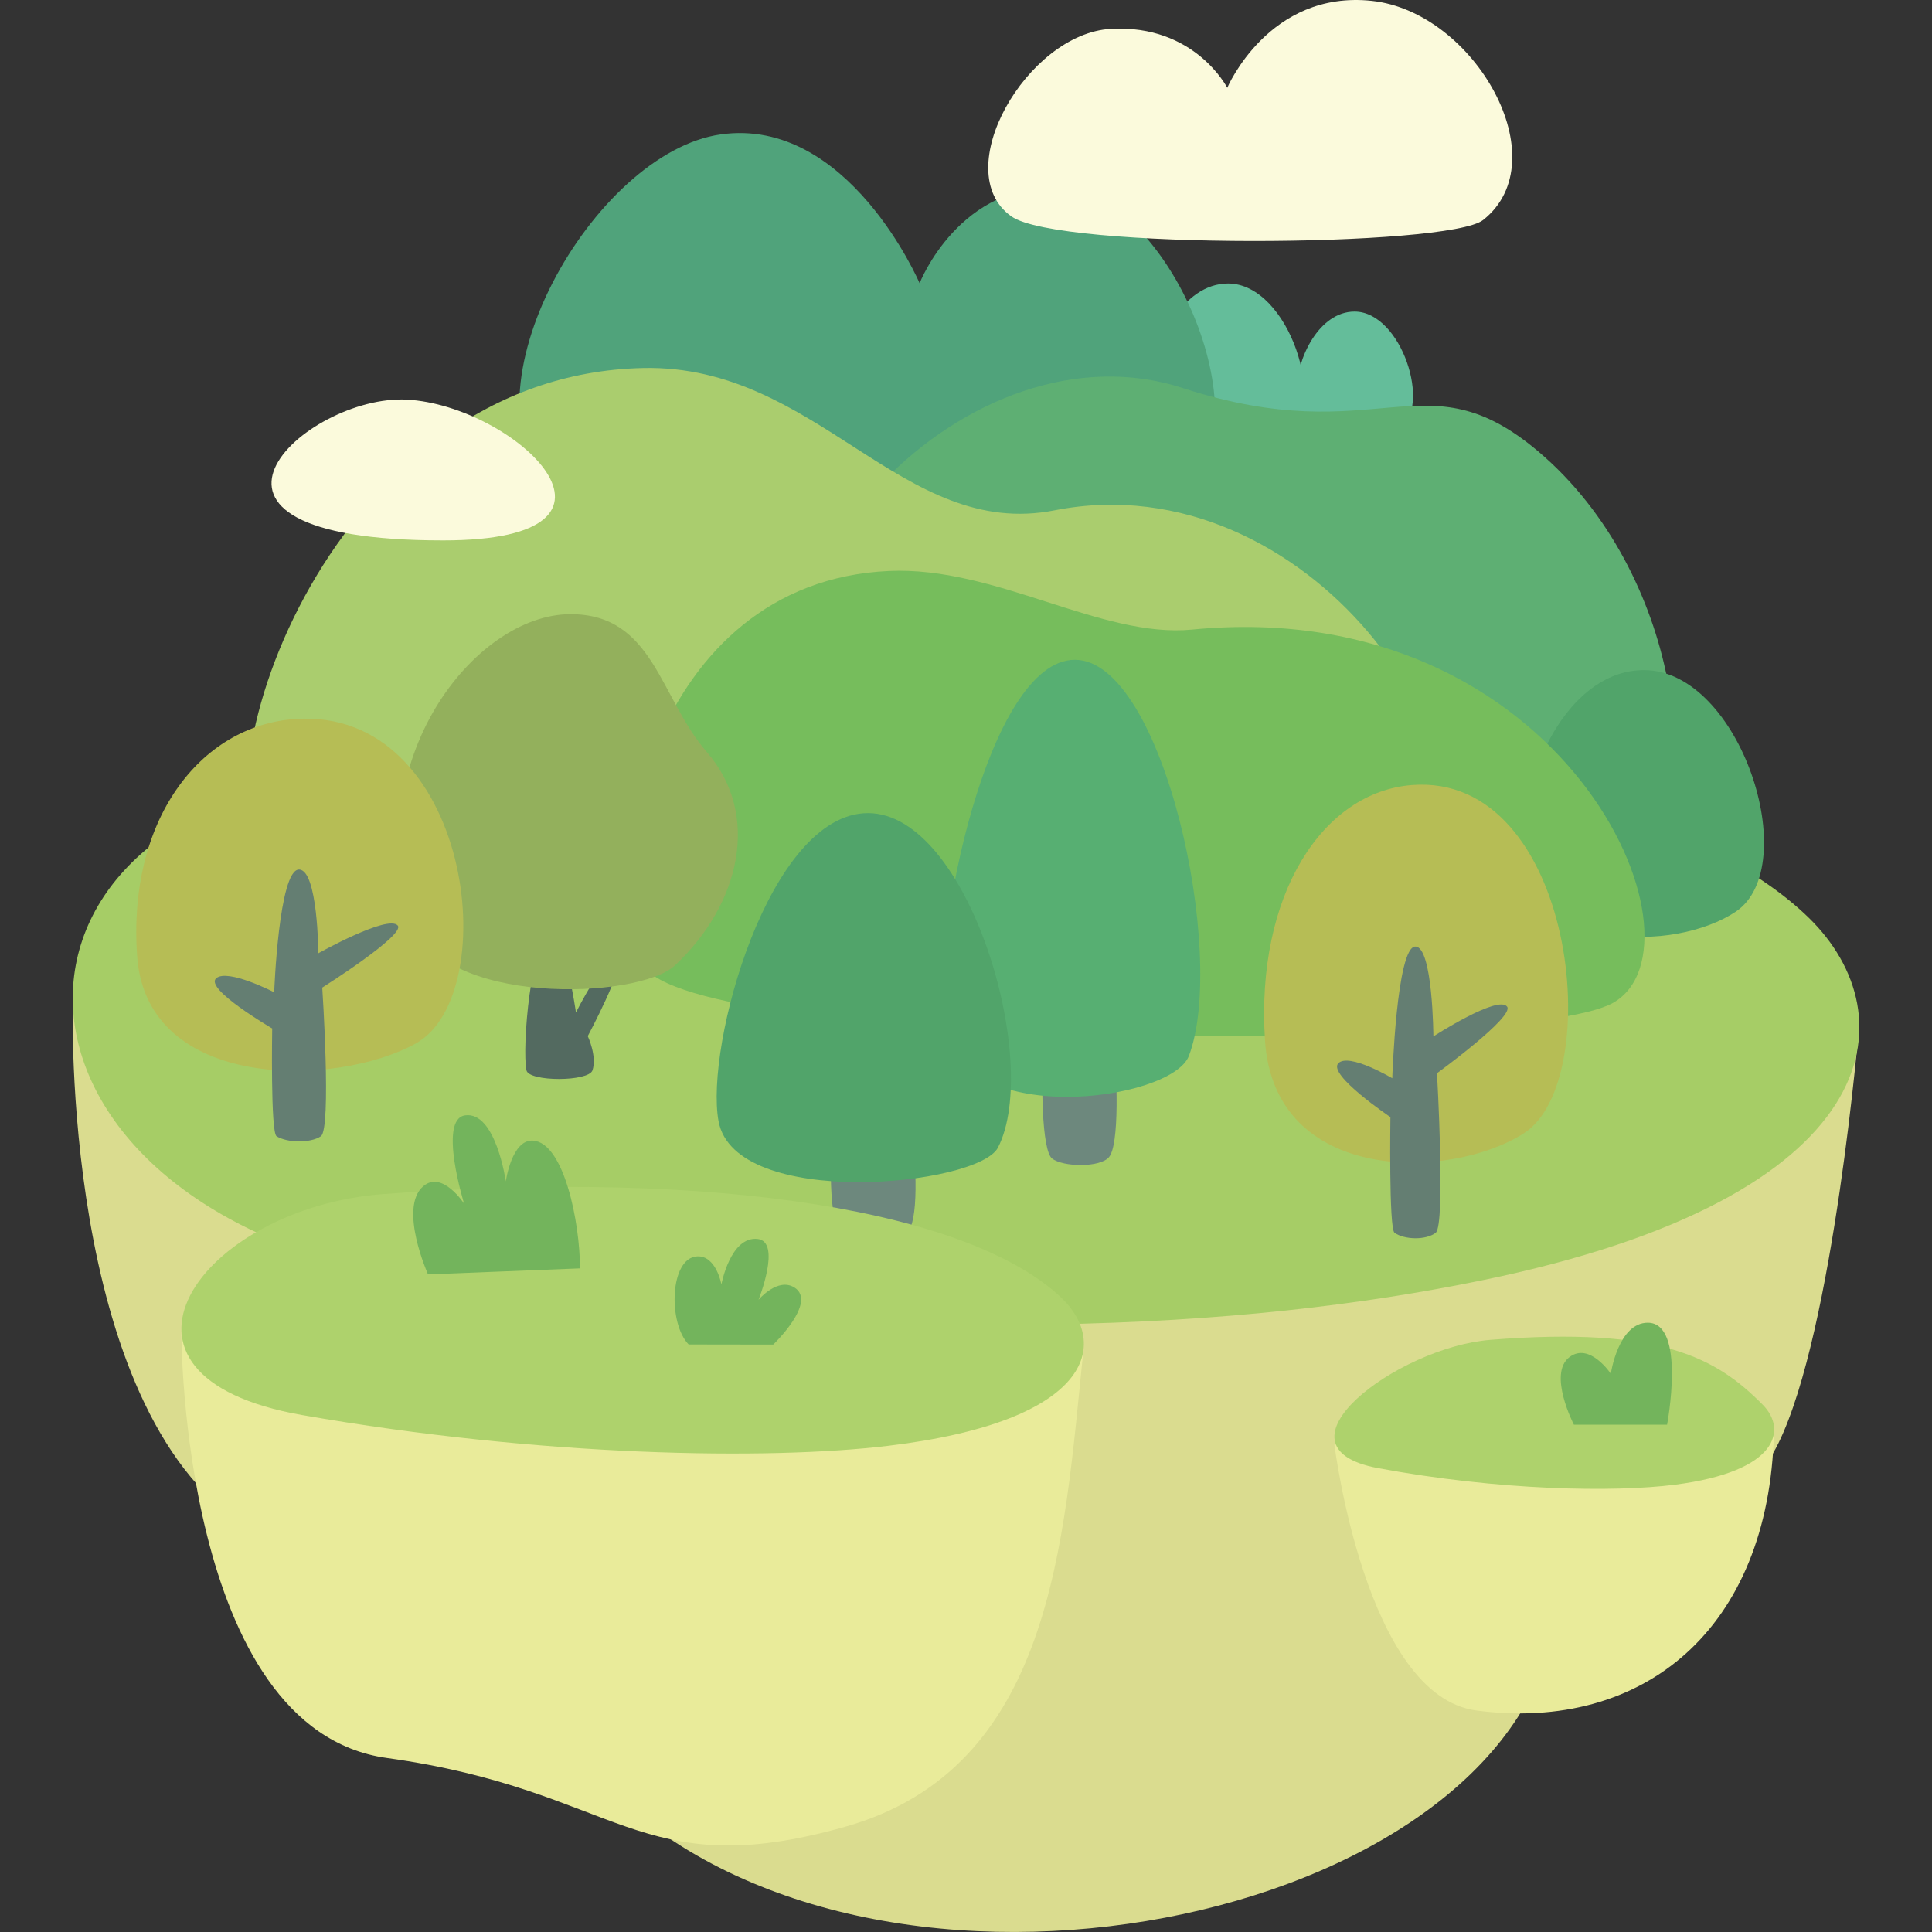 <?xml version="1.0" encoding="utf-8"?>
<!-- Generator: Adobe Illustrator 16.0.0, SVG Export Plug-In . SVG Version: 6.00 Build 0)  -->
<!DOCTYPE svg PUBLIC "-//W3C//DTD SVG 1.1//EN" "http://www.w3.org/Graphics/SVG/1.1/DTD/svg11.dtd">
<svg version="1.1" id="圖層_1" xmlns="http://www.w3.org/2000/svg" xmlns:xlink="http://www.w3.org/1999/xlink" x="0px" y="0px"
	 width="75px" height="75px" viewBox="0 0 75 75" enable-background="new 0 0 75 75" xml:space="preserve">
<rect x="0" y="0" width="75" height="75" fill="#333333" stroke="none"/>
<g>
	<path fill="#DADC8F" d="M2.827,38.92c0,0-0.476,15.686,6.664,20.303c4.402,2.848,9.924,5.828,13.769,9.86
		c10.072,10.565,34.262,5.893,36.975-5.452c1.205-5.038,6.639-3.213,8.798-7.595c2.158-4.383,3.147-16.302,3.147-16.302L2.827,38.92
		z"/>
	<path fill="#E9EB9A" d="M51.802,56.081c0,0,1.204,9.757,5.516,10.321c6.466,0.848,11.356-3.149,11.546-10.78L51.802,56.081z"/>
	<path fill="#64BD9A" d="M50.333,15.16c0-1.247,0.877-3.064,2.251-3.064c1.822,0,3.014,3.708,1.737,4.567
		C53.184,17.428,50.333,17.496,50.333,15.16"/>
	<path fill="#64BD9A" d="M44.747,14.988c0-1.62,1.142-3.982,2.928-3.982c2.367,0,3.916,4.818,2.257,5.936
		C48.453,17.936,44.747,18.024,44.747,14.988"/>
	<path fill="#50A37B" d="M21.359,19.01c-3.626-3.747,1.677-13.099,6.625-13.793c4.948-0.694,7.715,5.777,7.715,5.777
		s1.554-3.996,5.584-3.704c4.028,0.291,7.834,8.95,4.778,11.782C43.785,21.183,23.009,20.716,21.359,19.01"/>
	<path fill="#A6CD66" d="M12.556,30.146c-14.158,2.15-13.021,17.293,4.415,19.657c18.676,2.531,31.332,1.792,40.55-0.099
		c15.786-3.234,16.608-10.279,12.68-14.091C62.797,28.429,38.574,26.196,12.556,30.146"/>
	<path fill="#AED26C" d="M57.853,52.013c-3.618,0.289-8.748,4.159-4.363,4.978c4.697,0.875,9.166,0.946,11.529,0.645
		c4.046-0.518,4.353-2.154,3.41-3.104C66.652,52.735,64.501,51.482,57.853,52.013"/>
	<path fill="#5EAF73" d="M30.871,30.85c-2.785-8.727,6.882-18.436,15.033-15.789c7.646,2.482,9.366-1.289,13.804,2.458
		c5.614,4.74,6.401,13.653,4.006,15.145C57.37,36.608,32.363,35.529,30.871,30.85"/>
	<path fill="#51A46A" d="M59.196,32.304c0-2.559,1.805-6.291,4.624-6.291c3.74,0,6.188,7.612,3.564,9.377
		C65.051,36.958,59.196,37.101,59.196,32.304"/>
	<path fill="#AACD6E" d="M55.071,34.119c-1.426,1.746-42.886,1.868-44.784-0.501c-2.747-3.432,2.547-19.08,14.689-19.332
		c6.761-0.141,10.045,6.691,15.966,5.524C50.825,17.862,58.781,29.577,55.071,34.119"/>
	<path fill="#76BD5C" d="M24.969,37.461c-1.824-3.362,0.245-14.879,9.542-15.296c4.149-0.187,8.233,2.619,11.767,2.275
		c14.464-1.402,20.332,12.24,16.336,14.493C59.084,40.923,26.751,40.749,24.969,37.461"/>
	<path fill="#6D887D" d="M41.867,34.734c1.076,0,1.962,9.243,1.186,10.183c-0.341,0.415-1.787,0.39-2.212,0.056
		C40.067,44.365,40.509,34.734,41.867,34.734"/>
	<path fill="#57AF72" d="M36.637,39.773c-0.468-3.464,1.716-14.16,5.09-14.16c3.428,0,5.918,11.45,4.425,15.378
		C45.479,42.759,37.191,43.866,36.637,39.773"/>
	<path fill="#6D887D" d="M33.856,39.265c1.226,0,2.234,7.806,1.352,8.599c-0.39,0.352-2.037,0.329-2.523,0.047
		C31.803,47.396,32.307,39.265,33.856,39.265"/>
	<path fill="#51A46A" d="M27.893,43.521c-0.533-2.925,1.955-11.956,5.803-11.956c3.907,0,6.748,9.667,5.045,12.983
		C37.973,46.041,28.523,46.977,27.893,43.521"/>
	<path fill="#B6BD55" d="M49.107,40.389c-0.367-5.666,2.247-9.639,5.697-9.913c6.343-0.505,7.573,11.455,4.354,13.517
		C56.294,45.825,49.469,45.979,49.107,40.389"/>
	<path fill="#647E72" d="M54.944,36.745c0.681,0,0.7,3.488,0.7,3.488s2.512-1.624,2.862-1.155c0.293,0.39-2.722,2.584-2.722,2.584
		s0.338,5.891-0.05,6.194c-0.372,0.291-1.211,0.276-1.599,0c-0.223-0.159-0.159-4.49-0.159-4.49s-2.458-1.654-2.02-2.092
		c0.414-0.414,2.092,0.584,2.092,0.584S54.215,36.745,54.944,36.745"/>
	<path fill="#FBFADC" d="M57.575,8.54c2.933-2.314-0.316-8.077-4.318-8.506c-4.003-0.429-5.615,3.374-5.615,3.374
		s-1.257-2.469-4.517-2.288c-3.259,0.18-6.336,5.529-3.864,7.28C41.102,9.703,56.24,9.597,57.575,8.54"/>
	<path fill="#FBFADC" d="M15.796,15.514c4.192,0.226,9.782,5.464,1.403,5.464C5.616,20.978,11.845,15.301,15.796,15.514"/>
	<path fill="#73B45C" d="M60.928,52.682c0.779-0.59,1.603,0.645,1.603,0.645s0.29-1.979,1.435-1.979c1.5,0,0.75,3.959,0.75,3.959
		h-3.617C61.098,55.307,60.074,53.326,60.928,52.682"/>
	<path fill="#536A60" d="M21.399,36.241c0.507-0.059,0.96,3.066,0.96,3.066s1.124-2.287,1.602-2.014
		c0.319,0.183-1.144,2.929-1.144,2.929S23.183,41,23,41.55c-0.148,0.447-2.469,0.448-2.563,0
		C20.254,40.68,20.621,36.334,21.399,36.241"/>
	<path fill="#93B05C" d="M15.999,35.738c-2.027-6.165,2.405-11.893,6.146-11.896c3.234-0.002,3.455,3.234,5.293,5.352
		c2.105,2.425,1.302,5.909-1.236,8.282C24.785,38.805,17.098,39.078,15.999,35.738"/>
	<path fill="#B6BD55" d="M5.327,37.15c-0.394-5.281,2.417-8.982,6.129-9.238c6.823-0.471,8.146,10.675,4.684,12.596
		C13.057,42.216,5.717,42.359,5.327,37.15"/>
	<path fill="#647E72" d="M11.607,33.756c0.732,0,0.752,3.249,0.752,3.249s2.703-1.514,3.081-1.076
		c0.313,0.362-2.93,2.409-2.93,2.409s0.364,5.487-0.054,5.771c-0.4,0.272-1.304,0.259-1.719,0c-0.239-0.147-0.17-4.185-0.17-4.185
		s-2.645-1.54-2.174-1.948c0.445-0.387,2.251,0.544,2.251,0.544S10.821,33.756,11.607,33.756"/>
	<path fill="#E9EB9A" d="M7.042,51.798c0,0,0,15.341,7.973,16.446c9.071,1.259,9.727,4.944,17.781,2.675
		c8.054-2.268,8.497-11.005,9.257-18.465L7.042,51.798z"/>
	<path fill="#AED26C" d="M14.894,46.352c-7.137,0.534-11.819,7.066-3.167,8.58c9.268,1.621,18.083,1.755,22.745,1.195
		c7.98-0.959,8.586-3.987,6.729-5.749C37.696,47.057,28.012,45.37,14.894,46.352"/>
	<path fill="#73B45C" d="M16.614,49.471l5.901-0.233c0-1.778-0.621-4.886-1.826-4.96c-0.826-0.053-1.054,1.581-1.054,1.581
		s-0.388-2.73-1.581-2.561c-1.055,0.15-0.038,3.426-0.038,3.426s-0.846-1.3-1.581-0.678C15.456,46.874,16.614,49.471,16.614,49.471"
		/>
	<path fill="#73B45C" d="M30.016,52.197l-3.283-0.005c-0.805-0.825-0.738-3.368,0.334-3.42c0.736-0.035,0.938,1.09,0.938,1.09
		s0.346-1.882,1.407-1.765c0.938,0.104,0.034,2.361,0.034,2.361s0.753-0.896,1.407-0.468C31.724,50.563,30.016,52.197,30.016,52.197
		"/>
</g>
</svg>
